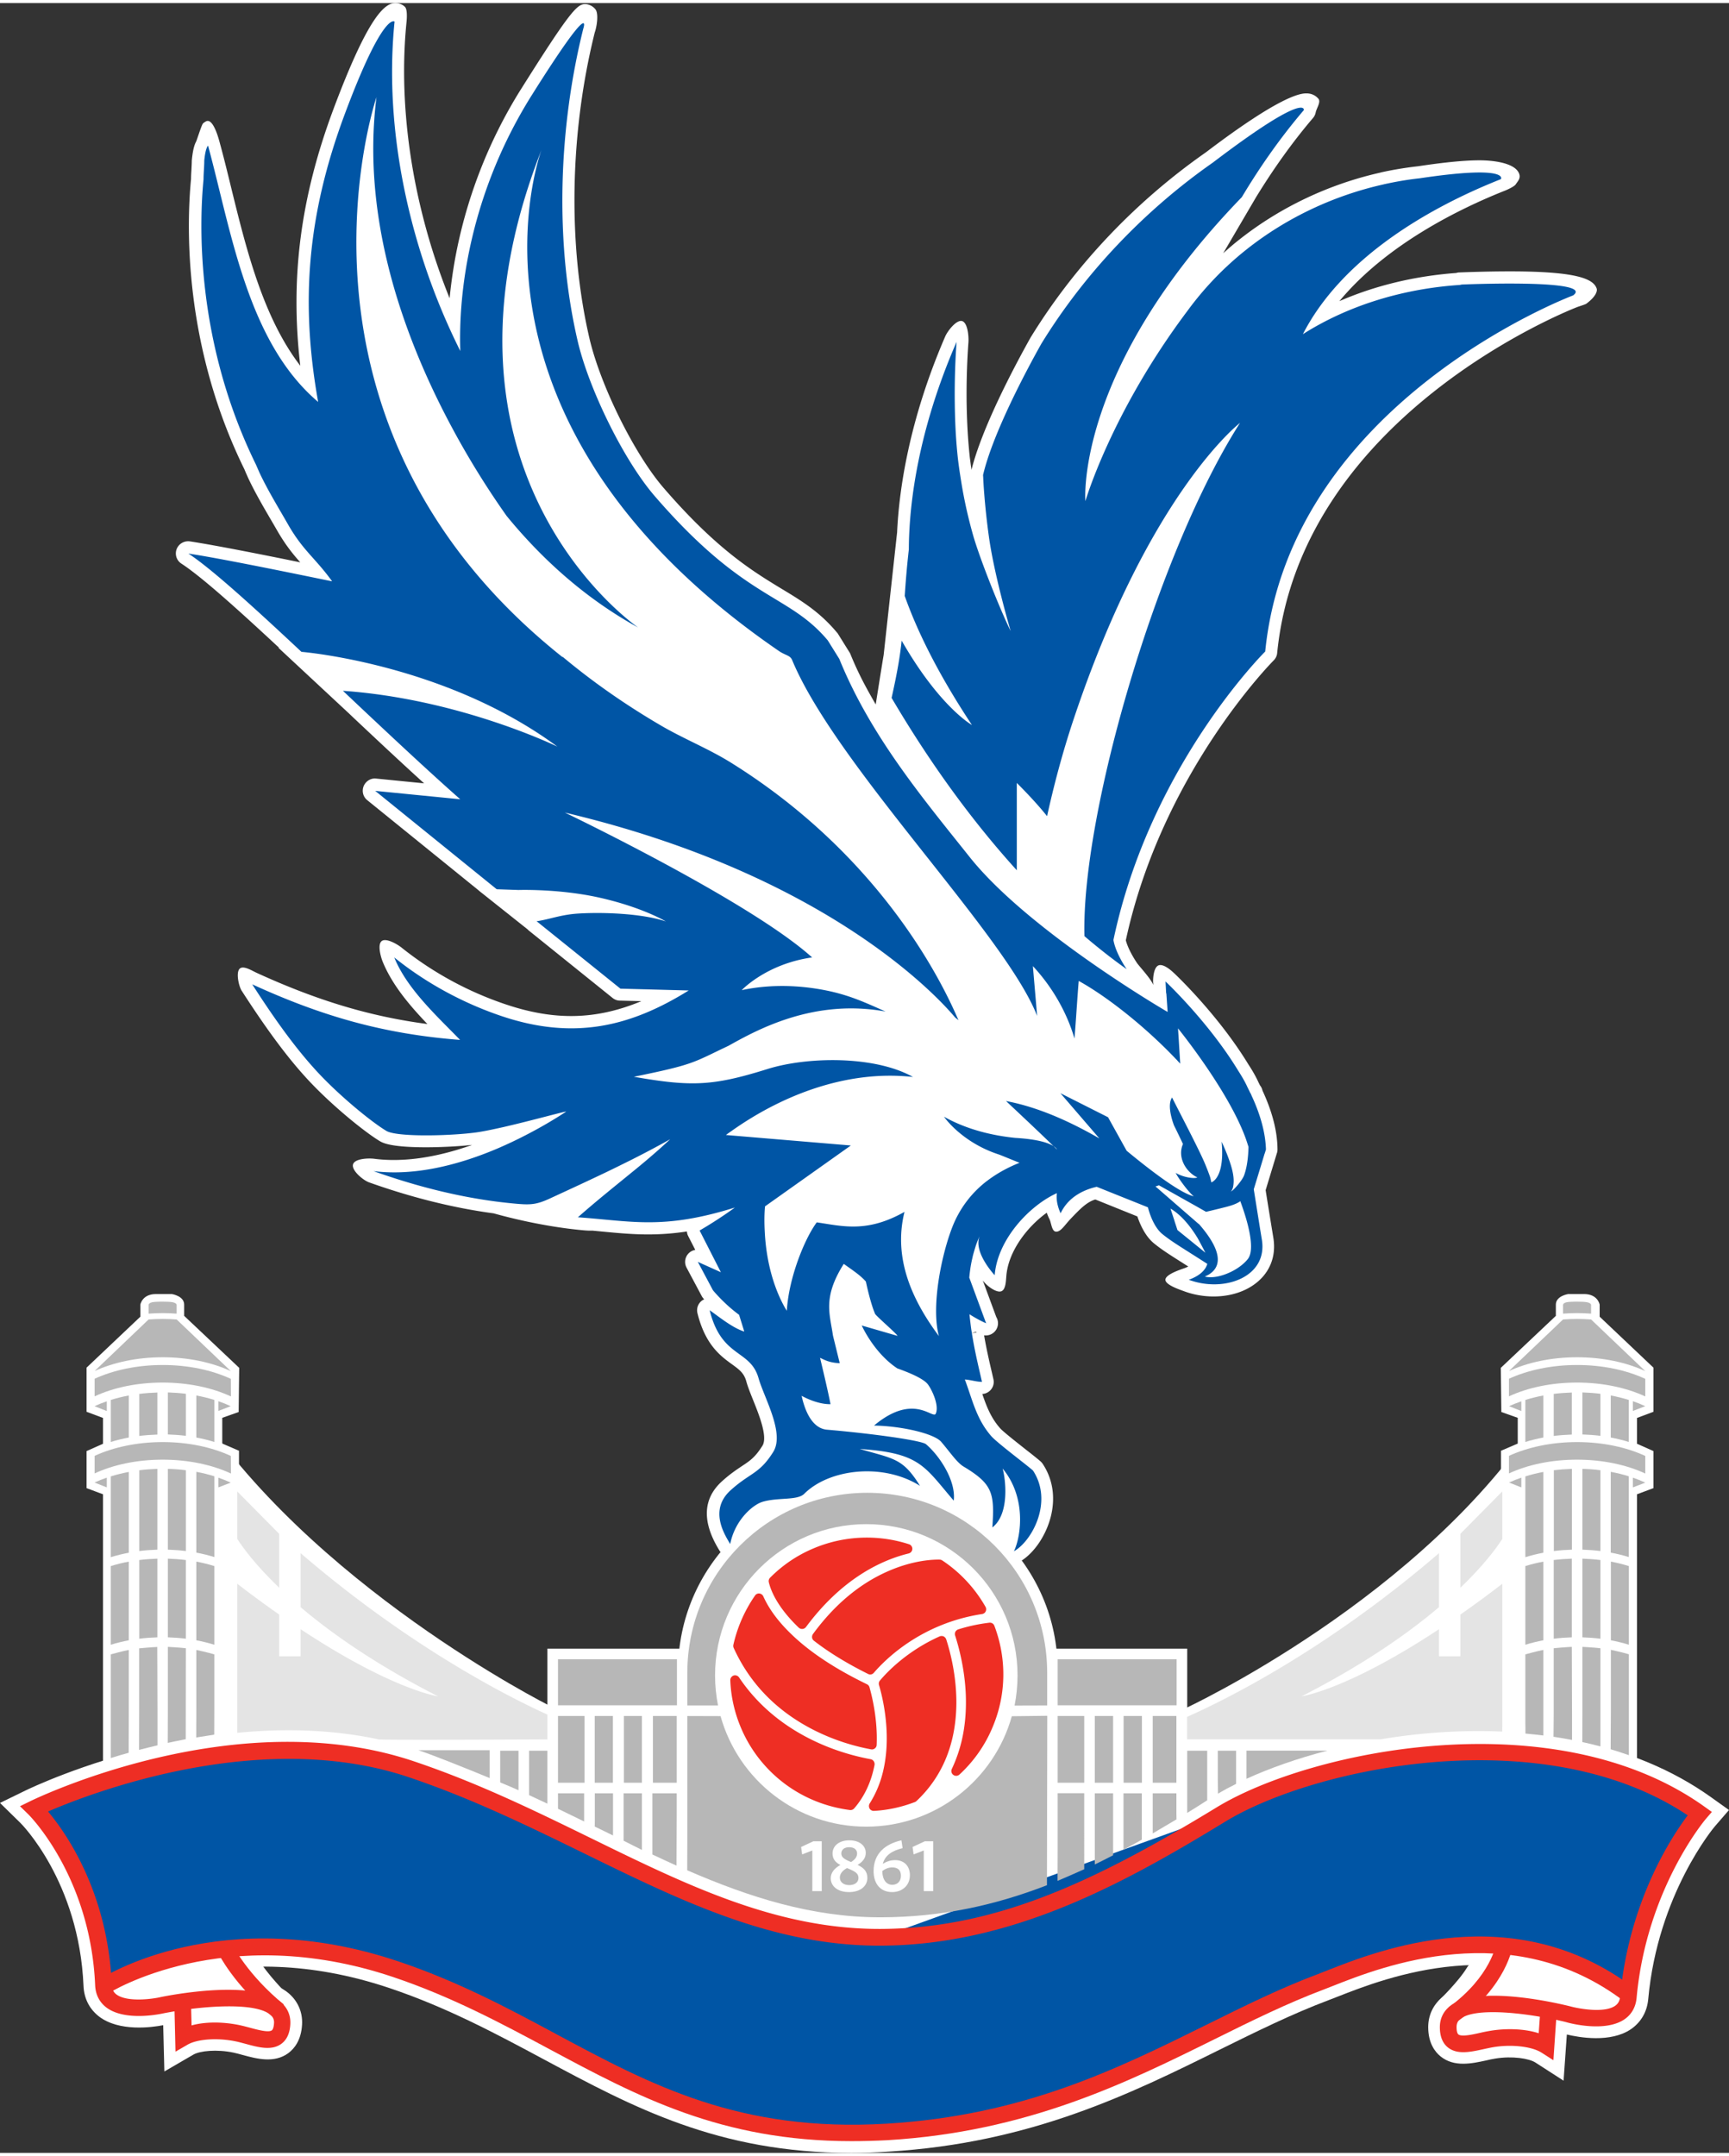 <?xml version="1.0" encoding="UTF-8" standalone="no"?>
<svg
   width="283.254"
   height="353.041"
   viewBox="0 0 163.36 203.03"
   version="1.1"
   id="svg29"
   sodipodi:docname="crystal-palace.svg"
   inkscape:version="1.4.2 (f4327f4, 2025-05-13)"
   xmlns:inkscape="http://www.inkscape.org/namespaces/inkscape"
   xmlns:sodipodi="http://sodipodi.sourceforge.net/DTD/sodipodi-0.dtd"
   xmlns="http://www.w3.org/2000/svg"
   xmlns:svg="http://www.w3.org/2000/svg">
  <rect x="0" y="0" width="163.36" height="203.03" fill="#333333" stroke="none"/>
  <defs
     id="defs29" />
  <sodipodi:namedview
     id="namedview29"
     pagecolor="#ffffff"
     bordercolor="#000000"
     borderopacity="0.25"
     inkscape:showpageshadow="2"
     inkscape:pageopacity="0.0"
     inkscape:pagecheckerboard="0"
     inkscape:deskcolor="#d1d1d1"
     inkscape:zoom="2.2858536"
     inkscape:cx="141.52263"
     inkscape:cy="176.52049"
     inkscape:window-width="1920"
     inkscape:window-height="1009"
     inkscape:window-x="-8"
     inkscape:window-y="-8"
     inkscape:window-maximized="1"
     inkscape:current-layer="svg29" />
  <path
     fill="#FFF"
     d="M51.87 160.77s-22.72-11.4-33.79-28.88c.06 15.02-.68 33.76-.68 33.76l34.78 6.84zm60.05.31s22.72-10.5 33.79-27.98c-.06 15.02.68 32.55.68 32.55l-34.78 6.84z"
     id="path1" />
  <path
     fill="#FFF"
     d="M51.72 155.41h60.45V183H51.72z"
     id="path2" />
  <path
     fill="#FFF"
     d="M99.93 157.45c0 9.78-8.03 17.71-17.93 17.71s-17.93-7.93-17.93-17.71S72.1 139.74 82 139.74s17.93 7.93 17.93 17.71m-90.2 9.25v-25.87l-1.55-.58v-3.5l1.55-.69v-2.44l-1.55-.58v-4.17l5.08-4.81v-1.14s.17-1 1.47-1h1.5s1.17.17 1.17 1v1.06l5.2 4.91-.05 4.17-1.55.55v2.43l1.58.68v27.49zm144.94 0v-25.87l1.55-.58v-3.5l-1.55-.69v-2.44l1.55-.58v-4.17l-5.08-4.81v-1.14s-.17-1-1.47-1h-1.5s-1.17.17-1.17 1v1.06l-5.2 4.91.05 4.17 1.55.55v2.43l-1.58.68v27.49zm-74.25 36.33c-12.57 0-20.6-4.31-29.07-8.85-4.48-2.4-9.12-4.89-14.56-6.72-15.4-5.17-25.55 1.17-25.97 1.44l-2.05-3.16c.48-.31 12.01-7.63 29.23-1.85 5.75 1.93 10.53 4.49 15.15 6.97 8.74 4.69 16.98 9.11 30.55 8.3 12.69-.76 21.42-5.08 29.85-9.25 3.6-1.78 7-3.46 10.6-4.81.23-.09.51-.2.83-.32 4.51-1.78 18.26-7.21 30.13 1.83l-2.29 3c-10.17-7.75-22-3.08-26.45-1.33-.34.13-.63.25-.88.34-3.42 1.29-6.74 2.93-10.25 4.66-8.36 4.14-17.85 8.83-31.3 9.63-1.23.08-2.39.12-3.52.12"
     id="path3" />
  <path
     fill="#FFF"
     d="m147.73 196.21-2.67-1.72c-.6-.38-2.17-.63-3.77-.37-.28.04-.58.11-.88.18-1.34.29-3.01.66-4.3-.38-.53-.43-1.17-1.26-1.17-2.77 0-1.15.5-2.17 1.4-2.88 2.95-2.29 10.18-.69 12.33-.15 1.43.39 3 .37 3.31.09.73-8.15 4.04-14.04 5.91-16.77-13.38-8.08-33.85-3.69-41.52 1.21-11.44 7.3-20.97 11.84-33.15 11.89-10.38.01-19.18-4.26-28.48-8.81-5.2-2.55-10.58-5.18-16.5-7.17-12.43-4.17-26.58.53-31.95 2.67 2 2.75 5.04 8.14 5.37 15.86.29.36 1.86.45 3.27.14 2.21-.45 9.51-1.7 12.35.73.87.75 1.32 1.79 1.26 2.94-.08 1.51-.75 2.3-1.3 2.71-1.34.98-2.99.53-4.32.17-.29-.08-.58-.16-.86-.22-1.58-.33-3.17-.17-3.79.19l-2.74 1.59-.11-4.37c-1.08.21-4.15.63-6.05-.81-.91-.7-1.43-1.7-1.48-2.9-.42-9.88-5.92-15.36-5.98-15.41L0 169.98l2.4-1.17c.8-.39 19.93-9.55 37.02-3.81 6.15 2.07 11.64 4.76 16.95 7.36 8.85 4.33 17.21 8.43 26.69 8.43h.13c11.27-.05 20.28-4.36 31.15-11.3 8.99-5.73 32.49-10.66 47.34-.04l1.68 1.2-1.35 1.56c-.05.06-5.38 6.37-6.28 16.29-.11 1.2-.67 2.17-1.61 2.83-1.94 1.34-4.95.79-6.08.52z"
     id="path4" />
  <path
     fill="#FFF"
     d="M27.06 187.97s-1.88-1.88-2.66-3.27c-1.55-2.74-13.63 2.67-13.63 2.67l3.29.71m121.84.61s1.92-1.84 2.73-3.2c1.62-2.7 13.56 2.99 13.56 2.99l-3.31.63"
     id="path5" />
  <path
     fill="#FFF"
     d="M9.37 188.08s-.26-7.43-1.93-10.73-2.33-6.62-2.33-6.62 10.13-5.1 16.73-5.22 23.03 2.73 28.15 5.55S68.91 181.45 76.06 183c7.16 1.54 18.98-.29 26.38-3.34 7.39-3.04 12.34-8.28 15.34-9.61s12.66-4.82 19.16-5.41 14.33 2.08 18.74 2.91 3.76 2.5 3.76 2.5l-5.31 16.88s-8.48-2.88-14.17-3.05-15.37 4.11-18.36 5.22c-3 1.11-16.18 6.61-20.42 8.28s-18.57 5.5-26.74 3.67-24.03-9.89-28.18-11.94c-4.15-2.06-19.16-7-21.15-6.06s-15.74 5.03-15.74 5.03M150.86 26.97c-.3-.92-1.86-1.63-8.19-1.63-2.47 0-4.76.1-4.79.1-.1 0-.2.02-.29.05-3.92.29-7.66 1.19-11.04 2.66 4.48-5.4 11.46-8.78 15.68-10.45.22-.09.84-.37.98-.58.21-.32.55-.62.26-1.14-.49-.9-2.41-1.13-3.69-1.13-1.38 0-3.33.19-5.78.56-1.16.13-2.32.32-3.42.56-.05.01-.1.02-.15.04-4.86 1.09-9.46 3.27-13.3 6.3-.54.42-1.06.87-1.56 1.32l3.09-5.27c1.67-2.73 3.48-5.26 5.4-7.51.13-.15.21-.33.25-.52.07-.38.51-.98.26-1.29-.16-.19-.51-.51-1.14-.51-.56 0-2.41.19-9.5 5.57-6.67 4.66-12.39 10.7-16.56 17.49-1.68 3-4.6 8.57-5.58 12.49-.06-.4-.11-.79-.16-1.17-.17-1.58-.27-3.21-.3-5.15-.03-2.32.07-4.39.17-5.72.04-.56-.07-1.87-.61-2.01-.54-.13-1.37.95-1.59 1.47-3.44 7.95-4.36 14.55-4.54 18.49l-1.27 11.58c-.14.8-.75 4.67-.75 4.67-.96-1.67-1.64-2.92-2.38-4.73a.8.8 0 0 0-.09-.18l-1.09-1.75a.6.6 0 0 0-.1-.13c-1.65-1.97-3.32-2.98-5.26-4.15-2.71-1.65-6.09-3.69-11.11-9.5-2.77-3.2-5.98-9.68-7.02-14.14-2.05-8.83-1.86-19.39.5-28.87.22-.63.37-1.79.08-2.18-.22-.3-.62-.51-.99-.51-.74 0-1.41.65-6.04 8.01a.2.2 0 0 1-.04.06 45.7 45.7 0 0 0-6.21 16.03c-.22 1.23-.39 2.46-.51 3.68a60 60 0 0 1-2.66-8.26c-1.48-6.05-1.97-12.18-1.42-17.74.04-.35.11-1.28-.14-1.52-.23-.23-.56-.36-.91-.36-1.02 0-2.59 1.32-5.85 10.03-3.1 8.3-4.1 15.91-3.13 24.22-3.53-4.59-5.11-11.04-6.54-16.86-.35-1.44-.7-2.86-1.07-4.21-.18-.68-.67-2.32-1.29-2.01-.04.02-.08.05-.12.07-.01 0-.01.01-.02.01-.02.01-.04.03-.07.05s-.06.05-.08.07c-.13.12-.57 1.55-.65 1.71-.2.37-.32.92-.4 1.7 0 .04-.01.07-.01.11 0 .27-.02.54-.03.81-.02.3-.04.6-.04.9-.42 4.36-.75 15.64 5.04 27.43l.13.31.24.54c.63 1.33 1.34 2.55 2.02 3.72.23.39.45.77.67 1.15.8 1.4 1.5 2.26 2.22 3.07-3.27-.67-8.1-1.63-10.43-1.98-.54-.07-1.05.22-1.25.73-.19.5-.01 1.08.45 1.37 1.95 1.27 5.5 4.48 9.22 7.94l-.05.01 6.62 6.16.6.57c2.16 2.03 4.4 4.13 6.54 6.07l-4.53-.45c-.5-.06-.98.24-1.18.71-.19.47-.06 1.01.34 1.33l10.55 8.54h-.01l4.62 3.67c.03.03.06.07.1.1l7.92 6.37c.2.16.44.25.69.25l2.03.05c-4.3 1.79-8.23 1.85-12.83.3a32.2 32.2 0 0 1-9.82-5.35c-.41-.33-1.46-.94-1.88-.63s-.11 1.47.09 1.96c.9 2.2 2.55 4.13 4.22 5.88-5.46-.72-10.43-2.23-16.1-4.82-.47-.21-1.32-.77-1.66-.38-.33.39-.06 1.62.21 2.05 2.57 3.98 4.62 6.71 6.67 8.84 2.15 2.23 4.98 4.52 6.37 5.36.27.16.98.59 4.38.59 1.29 0 2.71-.07 3.91-.18.15-.01.3-.03.44-.04-3.39 1.2-6.51 1.65-9.2 1.31-.58-.08-1.91-.03-2.05.54s.96 1.48 1.51 1.68c4.04 1.44 7.99 2.42 11.78 2.93 1.25.35 4.79 1.28 8.61 1.61.26.02.5.03.73.02l.93.09c1.47.14 2.85.27 4.33.27 1.21 0 2.42-.09 3.66-.28.01.15.05.3.12.43l.67 1.31a1.15 1.15 0 0 0-.82 1.68l1.43 2.68q.045.09.12.18c.01.01.04.05.11.13-.06.03-.12.06-.18.1-.39.27-.57.76-.45 1.22.74 2.98 2.18 4.03 3.24 4.8.72.52 1.16.84 1.38 1.65.15.54.4 1.15.66 1.8.55 1.37 1.37 3.43.86 4.25-.69 1.1-1.17 1.42-1.96 1.94-.49.33-1.11.74-1.85 1.41-1.79 1.61-1.92 3.75-.37 6.36l.09.15c.24.42.71.64 1.19.56.47-.08.85-.44.94-.91.36-1.84 3.39-3.3 3.98-3.34 1.04-.07 2.03-.14 2.71-.82 1.1-1.1 7.08-1.17 7.08-1.17s.71.03 1.8.25c.21.11.43.2.62.33.19.12.39.19.62.18.13 0 2.14.81 2.3 1 .3.35 3.69 2.23 4.08 2.44.23.12 2.21 2.75 2.49 2.75.46.68.63.49.64-.2 1.29-.76 2.44-2.45 2.89-4.26.44-1.8.18-3.51-.77-4.95-.05-.08-.12-.15-.19-.22-.2-.18-.72-.6-1.34-1.08-.83-.66-2.23-1.75-2.51-2.08-.85-.97-1.26-2.02-1.67-3.22.33-.02.63-.18.83-.43.22-.27.3-.63.22-.97l-.15-.66c-.24-1.01-.5-2.16-.72-3.42l-.01-.06c.05.01.09.01.14.01h.02a1.15 1.15 0 0 0 .99-1.74l-1.27-3.44c.11.13.2.23.24.27.31.33 1.07.89 1.5.74s.44-.99.48-1.44c.18-2.3 1.93-4.62 3.82-5.98.11.31.21.52.24.57.2.38.22 1.22.65 1.22h.02c.44-.01.77-.61 1.39-1.26.79-.82 1.46-1.54 2.29-1.78l3.97 1.6c.24.71.73 1.87 1.59 2.56.74.6 1.47 1.06 2.78 1.89.14.09.29.18.44.28-.12.06-.25.12-.4.17-.45.16-1.75.59-1.76 1.08 0 .48 1.29.91 1.75 1.08.88.33 1.85.5 2.8.5 1.95 0 3.66-.7 4.7-1.92.85-1 1.18-2.27.94-3.67-.17-1.04-.59-3.62-.72-4.45l1.07-3.52c.04-.11.05-.23.05-.34-.01-1.67-.48-3.52-1.41-5.53l-.04-.13c-.04-.14-.11-.26-.2-.37l-.14-.28c-.25-.55-.56-1.1-.95-1.69-2.85-4.69-6.89-8.51-7.07-8.67-.34-.32-1.02-.88-1.45-.69-.42.2-.51 1.12-.49 1.59l.02.25c-.28-.66-1.34-1.76-1.57-2.11-.51-.77-.89-1.55-1.03-2.11 3.42-15.81 13.87-26.33 13.97-26.43.19-.19.31-.44.33-.7 2.26-22.61 28.09-32.57 28.35-32.67.1-.04.77-.25.85-.31.92-.68 1.06-1.2.99-1.43m-58.67 98.52c.03.02.07.03.1.05l-.5.08z"
     id="path6" />
  <path
     fill="#0055A5"
     d="m78.76 189.09-.36-.01-.09 2.68.33.01c.99.03 1.54-.38 1.57-1.33.03-.87-.46-1.32-1.45-1.35m8.12 3.56 1.83-.25-1.32-3.02zm-26.93-4.77.62-3.23-2.27 2.4zM27.17 171.6l-.59-.04-.16 2.68.61.04c.96.06 1.51-.4 1.56-1.29.04-.84-.47-1.34-1.42-1.39m77.44 16.01 1.68-.76-2.12-2.51z"
     id="path7" />
  <path
     fill="#0055a5"
     d="m 83.21,182.66 c -15.68,0.06 -27.83,-10.33 -44.37,-15.89 -16.55,-5.56 -35.6,3.72 -35.6,3.72 0,0 6.08,5.94 6.54,16.67 0,0 11.05,-7.2 27.6,-1.65 16.55,5.56 25.12,16.64 46.42,15.36 18.54,-1.11 29.09,-9.7 41,-14.18 3.7,-1.39 17.32,-7.72 29.11,1.22 1.08,-10.46 6.69,-16.96 6.69,-16.96 -14.1,-10.06 -36.91,-5.19 -45.24,0.12 m -37.19,25.85 -2.96,-0.1 m 11.08,-0.13 -2.85,0.39 z"
     id="path8"
     sodipodi:nodetypes="ccccccccccccccc" />
  <path
     fill="#EE2E24"
     d="m146.77 194.28-1.11-.71c-.91-.59-2.82-.81-4.54-.53-.3.05-.62.12-.94.19-1.23.27-2.49.55-3.38-.16-.5-.4-.76-1.05-.76-1.91 0-.82.34-1.51.98-2.01 2.67-2.08 10.5-.17 11.38.05.77.21 3.17.65 4.2-.06.29-.2.44-.48.48-.88.82-9 4.89-15.13 6.38-17.11-13.58-9.06-35.21-4.58-43.7.6-9.67 5.9-20.16 11.66-32.55 11.71h-.14c-10.08 0-18.72-4.23-27.85-8.7-5.24-2.56-10.65-5.21-16.63-7.22-13.99-4.69-30.02 1.51-34.05 3.25 1.69 2.01 5.65 7.62 6.02 16.37.02.4.16.69.43.9 1 .76 3.41.44 4.17.26.91-.19 8.82-1.72 11.39.49.62.53.92 1.24.88 2.05-.04.86-.33 1.49-.85 1.87-.92.67-2.17.33-3.38 0-.31-.08-.62-.17-.92-.23-1.71-.36-3.63-.23-4.56.31l-1.14.66-.09-3.81c-.35.06-.69.12-1 .18-.36.08-3.69.79-5.45-.55-.65-.5-1.01-1.21-1.05-2.08-.44-10.31-6.25-16.09-6.31-16.15l-.79-.77 1-.49c.79-.38 19.52-9.35 36.19-3.76 6.08 2.04 11.54 4.72 16.82 7.3 8.97 4.39 17.44 8.54 27.17 8.54h.13c10.82-.04 20.17-4.42 31.75-11.48 8.95-5.45 32-10.14 46.09-.07l.7.5-.56.65c-.05.06-5.61 6.61-6.55 16.91-.08.86-.47 1.56-1.14 2.02-1.82 1.25-5.12.39-5.49.28-.3-.08-.63-.15-.97-.23zm-5.71-4.54c-1.35 0-2.49.17-3.07.63-.26.2-.37.44-.37.78 0 .35.06.6.17.69.3.24 1.32.02 2.06-.15.35-.08.69-.15 1.02-.2 1.28-.21 3.06-.23 4.51.24l.11-1.56c-1.46-.25-3.06-.43-4.43-.43m-120.77.98c.84 0 1.65.1 2.32.24.33.07.67.16 1.01.25.74.2 1.74.47 2.06.25.11-.08.19-.33.21-.68a.89.89 0 0 0-.34-.79c-1.14-.98-4.56-.92-7.49-.56l.04 1.56c.68-.19 1.44-.27 2.19-.27"
     id="path9" />
  <path
     fill="#EE2E24"
     d="M80.44 201.92c-12.32 0-20.23-4.24-28.57-8.71-4.52-2.42-9.2-4.93-14.73-6.79-15.96-5.36-26.82 1.49-26.93 1.56l-.85-1.31c.46-.3 11.56-7.34 28.27-1.73 5.66 1.9 10.4 4.44 14.98 6.9 8.88 4.76 17.27 9.26 31.15 8.43 12.91-.77 21.74-5.14 30.27-9.36 3.57-1.77 6.95-3.44 10.5-4.77q.36-.135.84-.33c4.84-1.91 17.68-6.98 29.05 1.68l-.95 1.24c-10.67-8.13-22.92-3.29-27.53-1.47-.33.13-.62.24-.87.34-3.48 1.31-6.82 2.96-10.35 4.71-8.27 4.09-17.64 8.73-30.87 9.52-1.17.06-2.31.09-3.41.09"
     id="path10" />
  <path
     fill="#EE2E24"
     d="M25.83 190.23c-3.74-3.06-5.2-6.03-5.26-6.16l1.41-.68c.01.03 1.38 2.8 4.84 5.63zm111.96.32-.92-1.26c4.03-2.93 4.51-6.05 4.51-6.08l1.55.22c-.02.15-.58 3.81-5.14 7.12"
     id="path11" />
  <path
     fill="#FFF"
     d="M91.19 47.25c-.24-1.16-.5-2.59-.69-4.2.15 1.32.37 2.71.69 4.2"
     id="path12" />
  <path
     fill="#0055A5"
     d="M118.23 103.13c-.04-.13-.07-.2-.07-.2s.01.05.03.13c-.1-.22-.21-.44-.32-.66-.25-.56-.56-1.07-.88-1.57-2.8-4.61-6.87-8.43-6.87-8.43l.06 1.12.02.01.12 1.75S97.19 87.66 91.6 80.63c-4.34-5.45-9.34-11.39-12.3-18.69l-1.09-1.75c-3.78-4.5-7.73-3.65-16.36-13.64-2.96-3.43-6.23-10.17-7.27-14.63-2.19-9.42-1.8-20.15.53-29.5 0 0 1.09-3.19-4.88 6.3a44.6 44.6 0 0 0-6.09 15.68c-.51 2.82-.74 5.66-.65 8.46a62.3 62.3 0 0 1-4.77-12.98c-1.47-5.98-2.04-12.19-1.44-18.13 0 0-1.05-1.03-4.68 8.67s-4.2 17.98-2.54 27.25c-6.67-5.65-8.18-16.01-10.4-24.2 0 0-.01 0-.01.01a.34.34 0 0 0-.08.12c-.08.16-.2.52-.27 1.28 0 .59-.07 1.18-.07 1.77-.4 4.1-.78 15.25 4.94 26.91.12.27.24.55.36.82.81 1.71 1.77 3.26 2.65 4.8 1.45 2.55 2.57 3.18 4.2 5.43-.17-.02-9.99-2.09-13.58-2.62 2.17 1.42 6.15 5.04 10.68 9.28 0 0 13.54 1.09 24.18 8.95 0 0-9.21-4.5-20.26-5.27.65.61 1.3 1.23 1.95 1.84 3.15 2.96 6.32 5.92 9.13 8.4h-.04l-7.99-.79 11.48 9.29 2.06.07s3.86-.13 7.68.73c4.07.92 6.24 2.24 6.24 2.24-2.28-.77-6.06-.89-8.34-.74-1.63.11-2.69.56-3.87.72l.67.54 7.25 5.83 6.45.17c-5.45 3.39-10.8 4.73-17.65 2.43-3.64-1.22-7.17-3.13-10.17-5.55 1.21 2.98 4.03 5.53 6.22 7.79-7.22-.56-13.04-2.23-19.64-5.25 2.52 3.92 4.53 6.58 6.53 8.67 2 2.08 4.76 4.34 6.14 5.17.88.53 4.91.5 7.58.25.5-.05.96-.1 1.34-.17.61-.1 1.38-.27 2.19-.45 2.74-.63 6.05-1.56 5.87-1.44-1.19.78-2.49 1.54-3.86 2.24-.81.42-1.64.81-2.49 1.18-3.84 1.65-8.02 2.67-11.84 2.19 4.27 1.52 8.73 2.64 13.25 3.06 1.56.15 2.12.13 3.47-.5 2.02-.93 3.68-1.7 5.29-2.47.81-.39 1.62-.79 2.44-1.2 1.13-.57 2.29-1.18 3.58-1.9-.75.7-1.5 1.36-2.27 2.01-.43.36-.87.73-1.32 1.09-1.56 1.28-3.23 2.6-5.13 4.27 5.1.36 8.05 1.2 14.83-.92 0 0-1.39 1.04-3.33 2.17l2.01 3.94-2.18-.98 1.43 2.68s1.02 1.26 2.47 2.32l.49 1.58c-1.12-.33-2.56-1.53-3.27-2.01 1.13 4.55 3.84 3.66 4.62 6.42.53 1.86 2.5 5.2 1.38 6.97-1.31 2.09-2.17 1.94-4.01 3.6-2.14 1.92-.49 4.32-.05 5.09.44-2.25 2.12-3.71 3.06-3.99 1.49-.44 3.28-.1 3.94-.76 2.36-2.35 7.43-2.95 10.93-.75-1.62-2.62-2.46-2.54-5.69-3.48 5.71.38 6.08 1.62 8.88 4.88.23-1.85-1.31-4.21-2.62-5.33-.41-.35-4.94-.99-9.35-1.37-1.55-.13-2.17-2.13-2.4-3.2.27.15 1.52.81 2.73.79-.31-1.55-.74-3.32-.99-4.38.43.2.88.47 1.86.51l-.64-2.61c-.3-2.08-.98-3.59 1.02-6.77 1.1.78 1.59 1.11 2.09 1.67 0 0 .41 1.99.87 3.05.09.2 2.05 1.88 2.12 2.08l-3.38-.98s1.13 2.57 3.36 4.05c1.32.47 2.5 1 2.89 1.51.4.54 1.07 1.98.75 2.75-.25.63-2.05-2.04-5.84 1.14 2.58.04 5.68.75 6.35 1.54.87 1.02 1.48 1.95 2.11 2.33 2.75 1.65 2.94 2.51 2.72 5.75 1.7-1.31 1.22-4.73.97-5.56 2.25 2.7 1.76 6.37 1.07 7.81 1.69-.94 3.74-4.67 1.8-7.62-.52-.48-3.38-2.61-3.94-3.25-1.43-1.63-1.79-3.48-2.5-5.35.5.02 1.12.23 1.62.22-.25-1.11-.61-2.55-.88-4.14-.03-.14-.05-.29-.07-.43l-.03-.18c-.04-.24-.07-.47-.1-.72-.01-.06-.01-.12-.02-.17-.03-.24-.06-.49-.08-.74.93.59 1.57.85 1.57.85l-1.59-4.31v-.01c.03-.33.07-.65.12-.98 0-.02.01-.04.01-.06.05-.3.11-.59.18-.88.01-.05.02-.1.03-.14.07-.27.15-.53.23-.8.02-.06.04-.13.06-.19.11-.32.24-.63.38-.94-.72 1.54 1.39 3.77 1.39 3.77.27-3.41 3.32-6.6 5.88-7.75-.14.95.35 1.9.35 1.9.76-1.61 2.3-2.25 3.41-2.5l2.07.83 2.2.88.57.23s.4 1.75 1.37 2.53c.94.76 1.91 1.31 4.24 2.81-.17.58-.7 1.12-1.75 1.5 3.32 1.24 7.5-.25 6.9-3.81-.21-1.26-.76-4.73-.76-4.73v-.01l.78-2.56.23-.76.03-.08.11-.35c-.05-1.68-.58-3.43-1.38-5.14m-11.78 5.26-1.76-3.17-4.5-2.27 3.68 4.27c-1.94-1.11-5.24-2.86-8.82-3.53 0 0 3.04 2.84 4.49 4.26.28.18.33.32.33.32-.1-.09-.21-.21-.33-.32-.43-.28-1.4-.65-3.62-.78-2.06-.21-4.51-.75-6.73-2 0 0 .44.65 1.35 1.43.01.01.03.02.04.03l.01.01c.85.72 2.1 1.55 3.79 2.1.13.04 1.82.74 1.95.78-1.21.48-2.23 1.07-3.08 1.72a10.06 10.06 0 0 0-3.27 4.35c-1.05 2.69-2.02 7.54-1.27 10.3-2.33-3.13-4.39-7.16-3.25-11.73-3.55 2-5.83 1.35-8.29.99-1.14 1.53-2.64 5.2-2.83 8.35-.21-.33-.4-.69-.58-1.07-.92-1.95-1.39-4.19-1.5-6.34-.05-.86-.05-1.68.02-2.44v-.01l8.11-5.75-11.8-.99c.19-.15.4-.29.6-.43 4.54-3.2 10.14-5.4 15.77-5.15.44.02.87.05 1.3.1-3.62-2.03-9.98-1.93-13.75-.75-5.12 1.6-7.15 1.69-12.62.73 5.75-1.17 5.54-1.32 8.95-2.93 2.8-1.57 8.12-4.46 14.83-3.23-1.64-.72-3.05-1.4-5.05-1.87-1.95-.45-5.13-.88-8.54-.15 0 0 2.32-2.48 6.65-3.09-5.91-5.33-23.36-13.68-23.36-13.68 24.77 5.85 35.31 17.48 36.88 19.36.11.08.21.17.31.25-.93-2.12-6.43-14.94-21.49-24.32-2.09-1.3-4.39-2.22-6.52-3.45-3.4-1.98-6.54-4.17-9.4-6.56l.01.05C25.14 39.51 35.57 8.89 35.57 8.89c-.9 7.11.3 14.06 2.36 20.25 1.31 3.93 2.96 7.55 4.64 10.7 1.88 3.54 3.8 6.48 5.3 8.6 3.49 4.26 7.63 7.9 12.42 10.53 0 0-21.15-14.4-9.13-45.1-.47 1.31-8.78 25.92 22.46 47.34.6.4 1.04.39 1.22.83C79 72.05 95.01 87.98 97.99 95.65c-.13-1.57-.27-3.13-.4-4.7 1.79 1.92 3.19 4.31 3.93 6.84.13-1.55.27-3.9.4-5.44 2.59 1.42 6.43 4.39 9.59 7.81l-.09-.09-.31-.34c.05.05.1.1.14.15a.5.5 0 0 1 .07.08c.04.04.08.08.1.11.03.03.05.06.09.09l-.14-2.27-.07-1.06s4.78 5.88 6.41 10.43c.09.26.17.51.25.76-.03 1.28-.21 2.14-.42 2.7-.18.48-.91 1.28-1.07 1.4-.12.09-.19.11-.19.11.22-.17.27-.59.28-.97 0-.48-.1-.98-.28-1.56-.17-.54-.37-1.05-.54-1.45-.18-.43-.32-.72-.32-.72.1 1.06.05 1.83-.07 2.39 0 .02 0 .04-.01.05-.24 1.06-.72 1.33-.85 1.39-.02.01-.03.01-.04.01-.04-.17-.07-.33-.11-.48-.13-.38-.28-.76-.43-1.13-.54-1.35-2.52-5.09-3.17-6.4-.56.8.19 2.65.19 2.65.25.49.84 1.74.84 1.74-.55 1.25.26 2.63 1.36 3.16-.31.14-1.33-.01-2.05-.43.27.54 1.23 1.84 1.71 2.21-1.41-.33-4.6-2.86-6.34-4.3m7.17 9.41-1.38-1.12-.99-.8-.25-.76-.06-.2-.34-1.04-.01-.03c1.11.65 1.99 1.84 2.56 2.78.12.2.74 1.39.74 1.39zm4.28.81c-.42.53-1.09 1-1.8 1.31-.79.35-1.63.51-2.27.35.02-.01.03-.02.05-.02.07-.03.13-.07.19-.1.05-.02.1-.05.14-.07 1.6-.99.74-2.86-.93-4.77l-.03-.01-3.81-3.31-.21-.18-.06-.05.04-.01.12-.04.03-.01.14-.05.57.32 1.94 1.09.14.08.86.48.93.53h.03c.87-.2 1.86-.45 2-.49.65-.17 1.02-.36 1.22-.51.03.14 1.67 4.24.71 5.46"
     id="path13" />
  <path
     fill="#0055A5"
     d="m137.93 26.59.19.02c-5.34.32-10.62 1.87-15.02 4.66 3.62-7.06 11.63-11.84 18.71-14.64 0 0 .88-1.36-7.68-.08-1.11.12-2.21.31-3.31.55-.02 0-.03 0-.05.01h.02c-4.7 1.04-9.17 3.13-12.94 6.1a30 30 0 0 0-5.65 5.85c-7.21 9.59-9.65 17.98-9.65 17.98s-1.04-12.38 14.78-28.71c1.74-2.91 3.7-5.69 5.86-8.22 0 0 .36-1.85-8.59 4.95-6.48 4.53-12.13 10.47-16.21 17.11-1.47 2.62-4.6 8.51-5.51 12.41.01.11.02.23.02.35 0 0 .1 2.34.53 5.44.52 3.75 2.06 8.94 2.06 8.94-1.05-2.14-2.92-6.85-3.54-9.02a44 44 0 0 1-1.08-4.77c-.05-.3-.1-.62-.15-.94-.08-.51-.15-1.02-.21-1.51-.2-1.82-.28-3.53-.3-5.25-.03-2.28.06-4.33.17-5.82-4.11 9.43-4.5 16.69-4.51 19.59-.21 1.85-.31 3.24-.39 4.4 1.07 3.03 2.96 7.07 6.35 12.19 0 0-3.05-1.7-6.64-7.97-.14 1.38-.4 2.96-.95 5.41 4.07 6.91 8.15 12.22 11.83 16.28v-8.25c1.32 1.32 2.23 2.35 2.86 3.14.59-2.68 1.41-5.89 2.56-9.31 7.17-21.33 15.67-27.83 15.67-27.83-7.82 12.22-15 36.93-14.7 48.47 1.51 1.29 2.87 2.33 3.99 3.12-.61-.91-1.12-1.95-1.25-2.76 3.48-16.49 14.34-27.24 14.34-27.24 2.36-23.62 29.09-33.63 29.09-33.63 2.18-1.59-10.7-1.02-10.7-1.02"
     id="path14" />
  <path
     fill="#E4E4E4"
     d="M141.94 162.64v-13.36a100 100 0 0 1-3.96 2.91v3.94h-2.02v-2.56c-8.68 5.74-12.98 6.34-12.98 6.34 5.85-2.99 10.03-5.92 12.98-8.42v-5.1c-10.67 9.17-20.25 13.89-23.8 15.46v2.12h18.29c3.65-.61 7.56-.9 11.48-.73"
     id="path15" />
  <path
     fill="#B7B7B7"
     d="M125.42 165.04c-2.86.74-5.46 1.66-7.65 2.66v-2.66zm-22.98 11.2c-.71.32-1.99.88-2.52 1.1l.01-2.71v-5.57h2.51zm-2.51-14.47h2.51v6.3h-2.51zm11.22 9.27v-1.97h-2.24v3.79c.74-.43 1.49-.88 2.25-1.33zm-2.24-9.27h2.24v6.3h-2.24zm-3.74 11.5v-4.2h-1.73v6.72c.58-.28 1.15-.57 1.73-.87zm-1.73-11.5h1.73v6.3h-1.73zm2.72 0h1.73v6.3h-1.73zm1.72 11.05v-3.75h-1.73v5.33c.57-.31 1.15-.62 1.73-.95zm-7.95-16.41h11.24v4.35H99.93zm-44.74 15.32c-.82-.4-1.64-.8-2.47-1.2v-1.46h2.47zm-2.47-9.96h2.51v6.3h-2.51zm8.92 13.08q1.14.54 2.28 1.05l.02-4.89v-1.94h-2.3zm.05-13.08h2.25v6.3h-2.25zm-5.5 0h1.72v6.3h-1.72zm2.76 0h1.7v6.3h-1.7zm-6.23-5.36h11.24v4.35H52.72zm6.2 17.14c.52.25 1.18.6 1.73.87v-5.35h-1.73zm-8.93-4.31c.58.27 1.15.54 1.73.81v-5h-1.73zm6.2 2.97c.1.05.19.09.29.14.48.24.96.47 1.44.7v-3.98H56.2v2.67z"
     id="path16" />
  <path
     fill="#E4E4E4"
     d="M22.42 157.92v-8.64a100 100 0 0 0 3.96 2.91v3.94h2.02v-2.56c8.68 5.74 12.98 6.34 12.98 6.34-5.85-2.99-10.03-5.92-12.98-8.42v-5.1c10.22 8.78 19.44 13.48 23.32 15.25v2.34s-15.56.08-15.94 0c-4.54-.97-9.11-1.04-13.36-.62"
     id="path17" />
  <path
     fill="#B7B7B7"
     d="M46.26 167.63c-2.18-.9-5.11-2.08-6.73-2.63h6.73zm1-.15v-2.43h1.73v3.73c-.17-.08-.82-.36-1.73-.74zm66.8 1.59v-4.02h-1.89v5.87c.63-.39 1.26-.78 1.89-1.19zm2.73-1.37v-2.65h-1.73v2.65l.02 1.4c.53-.31 1.1-.62 1.71-.92zm-17.85-6.93v-3.08c0-9.39-7.61-17-17-17s-17 7.61-17 17v3.08h2.9c-.18-.92-.28-1.86-.28-2.83 0-7.89 6.4-14.29 14.29-14.29s14.29 6.4 14.29 14.29c0 .97-.1 1.92-.28 2.84z"
     id="path18" />
  <path
     fill="#E4E4E4"
     d="M26.38 148.39v-3.82l-3.96-4v4.48c.54.84 1.74 2.48 3.96 4.61zm115.56-3.34c-.54.84-1.74 2.48-3.96 4.61v-5.1l3.96-4z"
     id="path19" />
  <path
     fill="#B7B7B7"
     d="M79.09 174.27c-.46 0-.77.3-.77.82 0 .5.25.77.77.77.32 0 .6-.1.88-.31v-.03c-.01-.8-.36-1.25-.88-1.25m4.29.02c-.59 0-.92.57-.92 1.61s.33 1.61.92 1.61.91-.57.91-1.61-.31-1.61-.91-1.61m-64.83-35.58c.59.11 1.16.25 1.7.42v7.63c-.54-.17-1.11-.31-1.7-.42zm-.99 7.48c-.55-.07-1.12-.11-1.7-.13v-7.63c.28.01.56.02.83.04.29.02.59.05.87.09zm-4.4 0c.55-.07 1.12-.11 1.71-.13v-7.63c-.58.02-1.15.06-1.71.13zm-2.69.58c.54-.17 1.11-.31 1.7-.42v-7.63c-.59.11-1.16.25-1.7.42zm-1.54-14.26c.37-.17.75-.32 1.16-.46v.92zm5.94 2.68c-.58.02-1.15.06-1.71.13v-3.97c.55-.07 1.12-.11 1.71-.13zm2.69-3.85c-.55-.07-1.12-.11-1.7-.13v3.97c.58.02 1.15.06 1.7.13zm.99.16c.59.11 1.16.25 1.7.42v3.97c-.54-.17-1.11-.31-1.7-.42zm-6.38 3.97c-.59.11-1.16.25-1.7.42v-3.97c.54-.17 1.11-.31 1.7-.42zm8.46-3.43c.41.14.8.3 1.17.47l-1.17.45zm-11.7 7.68c.37-.17.75-.32 1.16-.46v.92zm11.7-.46c.41.14.8.3 1.17.47l-1.17.45z"
     id="path20" />
  <path
     fill="#B7B7B7"
     d="M21.81 129.93c-1.77-.82-4.01-1.31-6.44-1.31s-4.66.49-6.43 1.3v1.66c1.77-.82 4-1.3 6.43-1.3 2.44 0 4.68.49 6.45 1.31zm0 7.28c-1.77-.82-4.01-1.31-6.44-1.31s-4.66.49-6.43 1.3v1.66c1.77-.82 4-1.3 6.43-1.3 2.44 0 4.68.49 6.45 1.31z"
     id="path21" />
  <path
     fill="#B7B7B7"
     d="M21.81 129.2c-1.77-.82-4.01-1.31-6.44-1.31s-4.66.49-6.43 1.3l5.1-4.87c.43-.03.88-.05 1.33-.05s.89.02 1.32.05zm-7.77-6.23v.8c.43-.03.88-.05 1.33-.05s.89.02 1.32.05v-.8c0-.3-.66-.31-.83-.32-.16 0-.33-.01-.49-.01-.17 0-.33 0-.5.01-.18.01-.83 0-.83.32m6.21 32.07c-.54-.17-1.11-.31-1.7-.42v-7.43c.59.11 1.16.25 1.7.42zm-2.69-.57c-.55-.07-1.12-.11-1.7-.13v-7.43c.58.02 1.15.06 1.7.13zm-2.69-.13c-.58.02-1.15.06-1.71.13v-7.43c.55-.07 1.12-.11 1.71-.13zm-2.7.28c-.59.11-1.16.25-1.7.42v-7.43c.54-.17 1.11-.31 1.7-.42zm140.02-15.91c.59.11 1.16.25 1.7.42v7.63c-.54-.17-1.11-.31-1.7-.42zm-.98 7.48c-.55-.07-1.12-.11-1.7-.13v-7.63c.28.01.56.02.83.04.29.02.59.05.87.09zm-4.4 0c.55-.07 1.12-.11 1.71-.13v-7.63c-.58.02-1.15.06-1.71.13zm-2.69.58c.54-.17 1.11-.31 1.7-.42v-7.63c-.59.11-1.16.25-1.7.42zm-1.54-14.26c.37-.17.75-.32 1.16-.46v.92zm5.93 2.68c-.58.02-1.15.06-1.71.13v-3.97c.55-.07 1.12-.11 1.71-.13zm2.7-3.85c-.55-.07-1.12-.11-1.7-.13v3.97c.58.02 1.15.06 1.7.13zm.98.16c.59.11 1.16.25 1.7.42v3.97c-.54-.17-1.11-.31-1.7-.42zm-6.37 3.97c-.59.11-1.16.25-1.7.42v-3.97c.54-.17 1.11-.31 1.7-.42zm8.46-3.43c.41.14.8.3 1.17.47l-1.17.45zm-11.7 7.68c.37-.17.75-.32 1.16-.46v.92zm11.7-.46c.41.14.8.3 1.17.47l-1.17.45z"
     id="path22" />
  <path
     fill="#B7B7B7"
     d="M155.45 129.93c-1.77-.82-4.01-1.31-6.45-1.31-2.43 0-4.66.49-6.43 1.3v1.66c1.77-.82 4-1.3 6.43-1.3 2.44 0 4.68.49 6.45 1.31zm0 7.28c-1.77-.82-4.01-1.31-6.45-1.31-2.43 0-4.66.49-6.43 1.3v1.66c1.77-.82 4-1.3 6.43-1.3 2.44 0 4.68.49 6.45 1.31z"
     id="path23" />
  <path
     fill="#B7B7B7"
     d="M155.45 129.2c-1.77-.82-4.01-1.31-6.45-1.31-2.43 0-4.66.49-6.43 1.3l5.11-4.87c.43-.03.88-.05 1.32-.05.45 0 .89.02 1.33.05zm-7.77-6.23v.8c.43-.03.88-.05 1.32-.05.45 0 .89.02 1.33.05v-.8c0-.3-.66-.31-.83-.32-.16 0-.33-.01-.49-.01-.17 0-.33 0-.5.01-.18.01-.83 0-.83.32m6.22 32.07c-.54-.17-1.11-.31-1.7-.42v-7.43c.59.11 1.16.25 1.7.42zm-2.69-.57c-.55-.07-1.12-.11-1.7-.13v-7.43c.58.02 1.15.06 1.7.13zm-2.7-.13c-.58.02-1.15.06-1.71.13v-7.43c.55-.07 1.12-.11 1.71-.13zm-2.69.28c-.59.11-1.16.25-1.7.42v-7.43c.54-.17 1.11-.31 1.7-.42zm8.08 10.85c-.57-.2-1.14-.39-1.72-.56 0-.45.02-3.67.02-3.67v-5.72s1.16.25 1.7.42zm-2.69-.83c-.57-.15-1.14-.29-1.71-.41 0-.44.01-2.69.01-2.69v-6.3s1.15.06 1.7.13zm-2.68-3.1-.02-6.3c-.58.02-1.71.13-1.71.13v6.17s-.02 1.62-.02 2.19c.59.09 1.17.19 1.75.3m-2.71-2.16v-6.34c-.59.11-1.7.42-1.7.42v6.59s.01.13.01.89c.56.05 1.13.11 1.69.18m-125.57-2.76v-4.9c-.54-.17-1.7-.42-1.7-.42v5.33l-.01 2.94 1.7-.27zm-2.69-5.48c-.55-.07-1.7-.13-1.7-.13v5.86s-.01 2.73-.01 3.21c.56-.12 1.12-.24 1.7-.35zm-2.68 9.17c-.59.14-1.17.28-1.74.43 0-.41.01-3.86.01-3.86v-5.73s1.12-.11 1.71-.13l.02 5.86zm-2.72.7c-.58.16-1.15.33-1.69.5v-9.79s1.11-.31 1.7-.42v5.8zm83.44-3.45c-1.68 6.02-7.21 10.43-13.76 10.43-6.56 0-12.08-4.42-13.76-10.44l-3.14-.01v11.74l-.01 2.83c5.9 2.56 11.81 4.44 18.23 4.44h.13c5.6-.02 10.64-1.1 15.63-3.03l.03-16z"
     id="path24" />
  <path
     fill="#EE2E24"
     d="M76.35 162.81c2.3 1.26 4.5 1.84 5.95 2.11.03 0 .06.01.08.01.1 0 .2-.04.28-.1.1-.08.17-.2.17-.34.1-2.45-.45-4.62-.68-5.44a.45.45 0 0 0-.24-.28c-2.93-1.42-5.3-2.97-7.04-4.63-1.28-1.21-2.2-2.44-2.75-3.67a.47.47 0 0 0-.37-.27.44.44 0 0 0-.41.19c-.97 1.39-1.68 3-2.05 4.66-.02.1-.01.2.03.29 1.45 3.2 3.82 5.71 7.03 7.47"
     id="path25" />
  <path
     fill="#EE2E24"
     d="M75.47 153.43c.09.08.2.12.31.12h.04c.13-.01.25-.08.33-.18 3.42-4.61 7.16-6.33 9.7-6.95.2-.05.34-.22.35-.42s-.12-.39-.31-.45a12.96 12.96 0 0 0-9.05.4c-1.54.65-2.91 1.58-4.08 2.76a.45.45 0 0 0-.12.43c.18.76.79 2.34 2.83 4.29"
     id="path26" />
  <path
     fill="#EE2E24"
     d="M76.81 154.03c-.14.2-.11.48.09.63 1.41 1.1 3.13 2.15 5.12 3.14a.44.44 0 0 0 .54-.11c1.19-1.38 4.57-4.68 10.23-5.55.15-.02.28-.12.34-.25s.06-.29-.01-.42c-1-1.76-2.41-3.28-4.09-4.39a.5.5 0 0 0-.24-.08c-.51-.01-2.43.02-4.87 1.09-2.69 1.17-5.08 3.17-7.11 5.94m17.14-.78a.446.446 0 0 0-.48-.29c-1 .12-1.99.33-2.93.63-.12.04-.21.12-.27.22-.05.11-.07.23-.03.35.33 1.03.91 3.12 1.01 5.58.06 1.56-.07 3.05-.4 4.42-.22.91-.53 1.79-.92 2.61-.09.2-.04.43.14.56.08.06.18.09.27.09.11 0 .22-.04.31-.12a12.7 12.7 0 0 0 3.2-4.64c1.23-3.01 1.26-6.36.1-9.41m-11.4 12.79a.44.44 0 0 0-.29-.19c-1.41-.26-3.58-.81-5.89-2-2.74-1.41-4.94-3.34-6.54-5.72a.46.46 0 0 0-.52-.18c-.19.07-.32.25-.31.45.06 1.54.4 3.05 1.01 4.49.9 2.13 2.36 3.97 4.22 5.34 1.78 1.31 3.88 2.14 6.08 2.42h.06c.13 0 .25-.06.34-.16.96-1.11 1.61-2.49 1.92-4.11a.5.5 0 0 0-.08-.34"
     id="path27" />
  <path
     fill="#EE2E24"
     d="M89.4 154.53a.5.5 0 0 0-.25-.28.48.48 0 0 0-.37 0c-3.08 1.38-4.97 3.37-5.64 4.17-.1.12-.13.28-.09.42.25.85.68 2.6.73 4.67.03 1.3-.1 2.52-.38 3.63a9.9 9.9 0 0 1-1.23 2.89c-.09.14-.09.33-.01.48.08.14.23.22.39.22h.03c1.3-.07 2.59-.35 3.85-.83q.09-.03.15-.09a11.45 11.45 0 0 0 2.96-4.46c.53-1.43.8-3.02.82-4.73.02-2.65-.59-4.95-.96-6.09"
     id="path28" />
  <path
     fill="#FFF"
     d="M76.75 178.31v-3.84l-.96.37-.1-.7 1.16-.54h.79v4.71zm1.91-3.55c0-.75.65-1.25 1.59-1.25.96 0 1.55.51 1.55 1.19 0 .49-.31.86-.77 1.13.59.29.92.61.92 1.24 0 .76-.66 1.33-1.73 1.33-1.13 0-1.73-.6-1.73-1.31 0-.53.36-.95.91-1.25-.44-.23-.74-.55-.74-1.08m.69 2.27c0 .45.38.71.9.71.5 0 .86-.26.86-.67 0-.43-.27-.61-1.08-.94-.41.22-.68.53-.68.9m1.63-2.28c0-.36-.28-.59-.75-.59-.48 0-.74.26-.74.59 0 .35.25.54.92.81.36-.22.57-.48.57-.81m3.6.63c.81 0 1.39.52 1.39 1.43 0 .95-.72 1.59-1.68 1.59-1.02 0-1.75-.69-1.75-1.99 0-1.66 1.11-2.56 2.63-2.9l.11.74c-.92.22-1.66.64-1.87 1.48.34-.21.71-.35 1.17-.35m-.28 2.33c.49 0 .82-.32.82-.85 0-.51-.26-.79-.82-.79-.34 0-.65.12-.94.34.01.83.39 1.3.94 1.3m2.98.6v-3.84l-.96.37-.1-.7 1.16-.54h.79v4.71z"
     id="path29" />
</svg>
